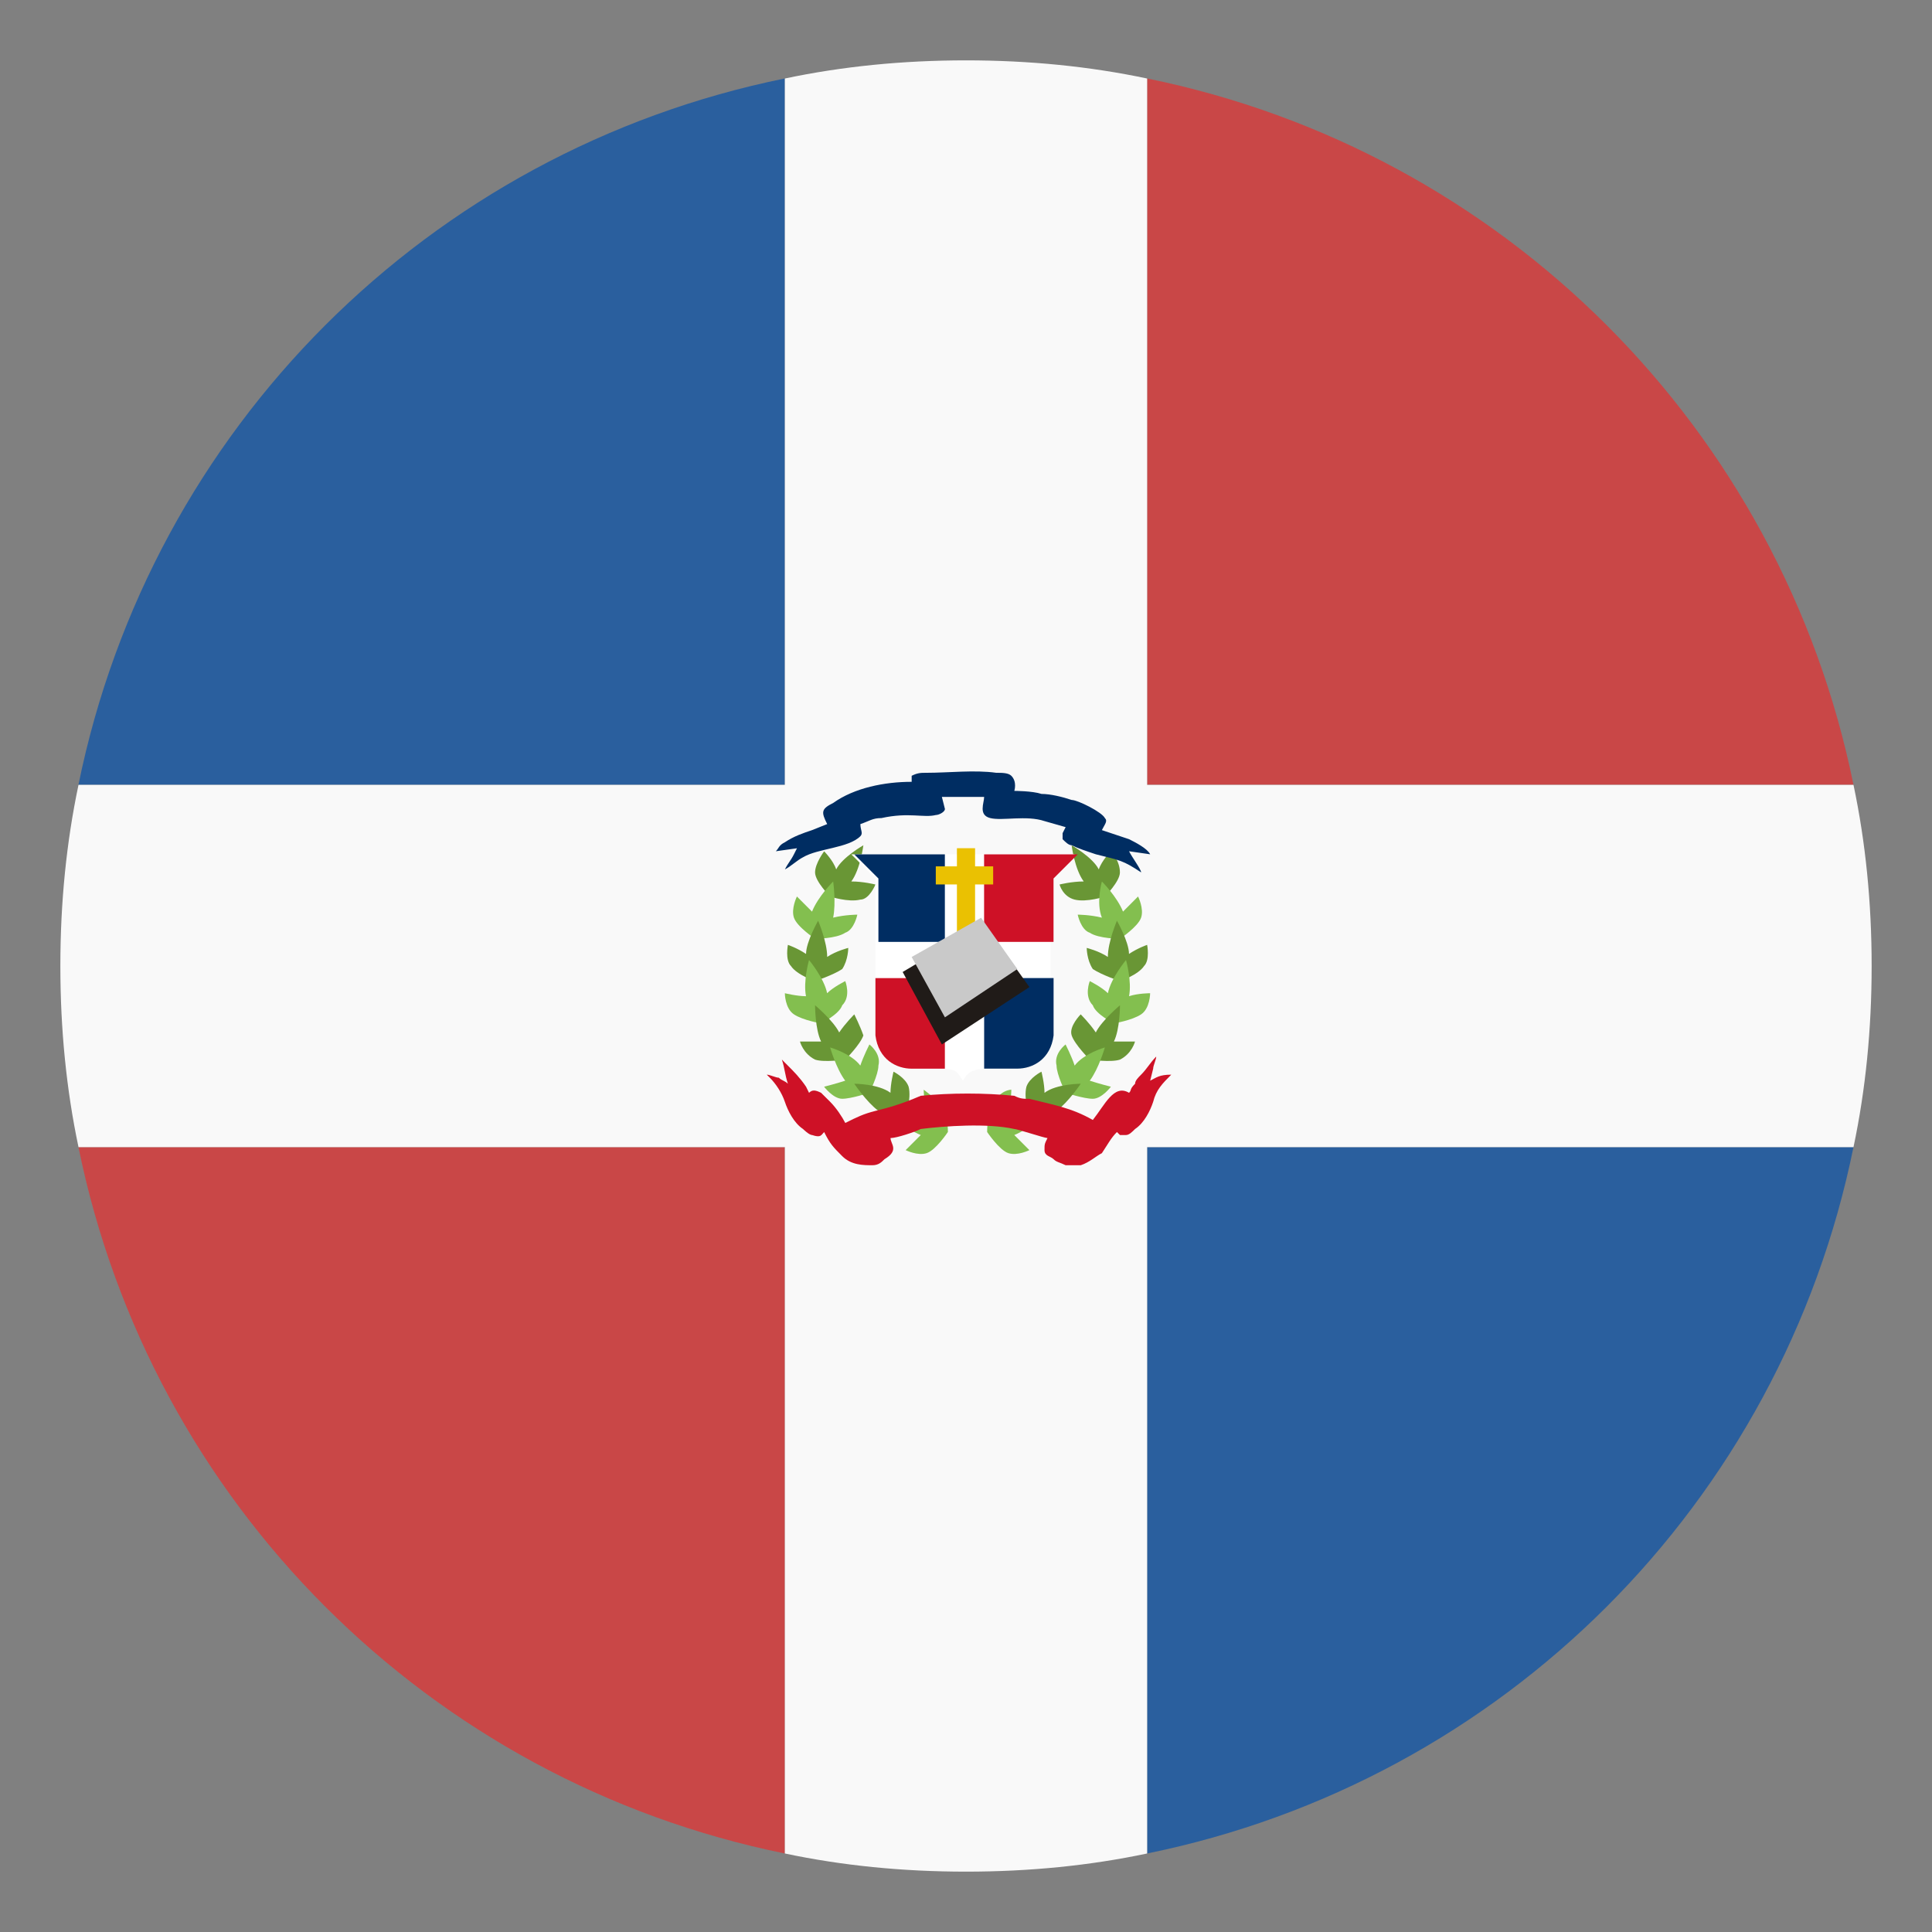 <svg width="33" height="33" viewBox="0 0 33 33" fill="none" xmlns="http://www.w3.org/2000/svg">
<rect x="0" y="0" width="33" height="33" fill="#808080" stroke="none"/>
<path d="M19.593 1.34V13.405H31.659C30.422 7.321 25.678 2.577 19.593 1.34ZM13.406 31.659V19.593H1.34C2.578 25.677 7.322 30.421 13.406 31.659Z" fill="#C94747"/>
<path d="M19.593 19.593V31.659C25.678 30.421 30.422 25.677 31.659 19.593H19.593ZM1.34 13.405H13.406V1.34C7.322 2.577 2.578 7.321 1.34 13.405Z" fill="#2A5F9E"/>
<path d="M31.659 13.406H19.594V1.341C18.614 1.134 17.583 1.031 16.5 1.031C15.417 1.031 14.386 1.134 13.406 1.341V13.406H1.341C1.134 14.386 1.031 15.417 1.031 16.5C1.031 17.583 1.134 18.614 1.341 19.594H13.406V31.659C14.386 31.866 15.417 31.969 16.5 31.969C17.583 31.969 18.614 31.866 19.594 31.659V19.594H31.659C31.866 18.614 31.969 17.583 31.969 16.5C31.969 15.417 31.866 14.386 31.659 13.406Z" fill="#F9F9F9"/>
<path d="M14.953 15.108C14.953 15.108 14.747 15.056 14.541 15.056C14.695 14.85 14.747 14.438 14.747 14.438C14.747 14.438 14.386 14.644 14.283 14.85C14.231 14.695 14.077 14.541 14.077 14.541C14.077 14.541 13.922 14.747 13.922 14.902C13.922 15.056 14.18 15.314 14.18 15.314C14.18 15.314 14.489 15.417 14.695 15.366C14.85 15.366 14.953 15.108 14.953 15.108Z" fill="#699635"/>
<path d="M14.644 15.623C14.644 15.623 14.437 15.623 14.231 15.674C14.283 15.417 14.231 15.056 14.231 15.056C14.231 15.056 13.973 15.313 13.87 15.571L13.612 15.313C13.612 15.313 13.509 15.52 13.561 15.674C13.612 15.829 13.922 16.035 13.922 16.035C13.922 16.035 14.283 16.035 14.437 15.932C14.592 15.881 14.644 15.623 14.644 15.623" fill="#83BF4F"/>
<path d="M14.489 16.191C14.489 16.191 14.283 16.242 14.129 16.345C14.129 16.087 13.974 15.727 13.974 15.727C13.974 15.727 13.768 16.087 13.768 16.294C13.613 16.191 13.458 16.139 13.458 16.139C13.458 16.139 13.407 16.397 13.51 16.5C13.613 16.655 13.922 16.758 13.922 16.758C13.922 16.758 14.232 16.655 14.386 16.552C14.489 16.397 14.489 16.191 14.489 16.191" fill="#699635"/>
<path d="M14.438 16.758C14.438 16.758 14.231 16.861 14.128 16.965C14.077 16.707 13.819 16.398 13.819 16.398C13.819 16.398 13.716 16.758 13.767 17.016C13.613 17.016 13.406 16.965 13.406 16.965C13.406 16.965 13.406 17.223 13.561 17.326C13.716 17.429 14.025 17.48 14.025 17.48C14.025 17.48 14.334 17.326 14.386 17.171C14.541 17.016 14.438 16.758 14.438 16.758" fill="#83BF4F"/>
<path d="M14.592 17.326C14.592 17.326 14.438 17.48 14.334 17.635C14.231 17.429 13.922 17.171 13.922 17.171C13.922 17.171 13.922 17.583 14.025 17.79H13.664C13.664 17.79 13.716 17.996 13.922 18.099C14.077 18.151 14.438 18.099 14.438 18.099C14.438 18.099 14.695 17.841 14.747 17.686C14.695 17.532 14.592 17.326 14.592 17.326" fill="#699635"/>
<path d="M14.85 17.84C14.85 17.84 14.746 18.046 14.695 18.201C14.54 17.994 14.179 17.891 14.179 17.891C14.179 17.891 14.282 18.252 14.437 18.459C14.282 18.51 14.076 18.562 14.076 18.562C14.076 18.562 14.231 18.768 14.386 18.768C14.54 18.768 14.85 18.665 14.85 18.665C14.85 18.665 15.004 18.355 15.004 18.201C15.056 17.994 14.85 17.84 14.85 17.84Z" fill="#83BF4F"/>
<path d="M15.262 18.305C15.262 18.305 15.21 18.511 15.21 18.666C15.004 18.511 14.592 18.511 14.592 18.511C14.592 18.511 14.798 18.82 15.004 18.975C14.85 19.027 14.695 19.181 14.695 19.181C14.695 19.181 14.901 19.336 15.056 19.336C15.21 19.336 15.468 19.078 15.468 19.078C15.468 19.078 15.572 18.769 15.52 18.562C15.468 18.408 15.262 18.305 15.262 18.305Z" fill="#699635"/>
<path d="M15.778 18.613C15.778 18.613 15.778 18.82 15.83 19.026C15.572 18.974 15.211 19.026 15.211 19.026C15.211 19.026 15.469 19.284 15.727 19.387L15.469 19.645C15.469 19.645 15.675 19.748 15.83 19.696C15.984 19.645 16.191 19.335 16.191 19.335C16.191 19.335 16.191 18.974 16.087 18.871C15.984 18.768 15.778 18.613 15.778 18.613Z" fill="#83BF4F"/>
<path d="M18.098 15.108C18.098 15.108 18.304 15.056 18.511 15.056C18.356 14.85 18.304 14.438 18.304 14.438C18.304 14.438 18.665 14.644 18.768 14.85C18.82 14.695 18.975 14.541 18.975 14.541C18.975 14.541 19.129 14.695 19.129 14.902C19.129 15.056 18.872 15.314 18.872 15.314C18.872 15.314 18.562 15.417 18.356 15.366C18.15 15.314 18.098 15.108 18.098 15.108" fill="#699635"/>
<path d="M18.408 15.623C18.408 15.623 18.614 15.623 18.821 15.674C18.718 15.417 18.821 15.056 18.821 15.056C18.821 15.056 19.078 15.313 19.182 15.571L19.439 15.313C19.439 15.313 19.543 15.52 19.491 15.674C19.439 15.829 19.13 16.035 19.13 16.035C19.13 16.035 18.769 16.035 18.614 15.932C18.46 15.881 18.408 15.623 18.408 15.623Z" fill="#83BF4F"/>
<path d="M18.562 16.191C18.562 16.191 18.769 16.242 18.923 16.345C18.923 16.087 19.078 15.727 19.078 15.727C19.078 15.727 19.284 16.087 19.284 16.294C19.439 16.191 19.594 16.139 19.594 16.139C19.594 16.139 19.645 16.397 19.542 16.5C19.439 16.655 19.13 16.758 19.13 16.758C19.13 16.758 18.82 16.655 18.666 16.552C18.562 16.397 18.562 16.191 18.562 16.191" fill="#699635"/>
<path d="M18.614 16.758C18.614 16.758 18.82 16.861 18.924 16.965C18.975 16.707 19.233 16.398 19.233 16.398C19.233 16.398 19.336 16.758 19.285 17.016C19.439 16.965 19.645 16.965 19.645 16.965C19.645 16.965 19.645 17.223 19.491 17.326C19.336 17.429 19.027 17.48 19.027 17.48C19.027 17.48 18.717 17.326 18.666 17.171C18.511 17.016 18.614 16.758 18.614 16.758" fill="#83BF4F"/>
<path d="M18.459 17.326C18.459 17.326 18.614 17.48 18.717 17.635C18.82 17.429 19.13 17.171 19.13 17.171C19.13 17.171 19.13 17.583 19.026 17.79H19.387C19.387 17.79 19.336 17.996 19.13 18.099C18.975 18.151 18.614 18.099 18.614 18.099C18.614 18.099 18.356 17.841 18.305 17.686C18.253 17.532 18.459 17.326 18.459 17.326" fill="#699635"/>
<path d="M18.201 17.84C18.201 17.84 18.305 18.046 18.356 18.201C18.511 17.994 18.872 17.891 18.872 17.891C18.872 17.891 18.769 18.252 18.614 18.459C18.769 18.51 18.975 18.562 18.975 18.562C18.975 18.562 18.82 18.768 18.666 18.768C18.511 18.768 18.201 18.665 18.201 18.665C18.201 18.665 18.047 18.355 18.047 18.201C17.995 17.994 18.201 17.84 18.201 17.84Z" fill="#83BF4F"/>
<path d="M17.789 18.305C17.789 18.305 17.841 18.511 17.841 18.666C18.047 18.511 18.46 18.511 18.46 18.511C18.46 18.511 18.253 18.82 18.047 18.975C18.202 19.027 18.357 19.181 18.357 19.181C18.357 19.181 18.15 19.336 17.996 19.336C17.841 19.336 17.583 19.078 17.583 19.078C17.583 19.078 17.48 18.769 17.532 18.562C17.583 18.408 17.789 18.305 17.789 18.305" fill="#699635"/>
<path d="M17.274 18.613C17.274 18.613 17.274 18.82 17.222 19.026C17.48 18.974 17.841 19.026 17.841 19.026C17.841 19.026 17.583 19.284 17.325 19.387L17.583 19.645C17.583 19.645 17.377 19.748 17.222 19.696C17.068 19.645 16.861 19.335 16.861 19.335C16.861 19.335 16.861 18.974 16.965 18.871C17.068 18.613 17.274 18.613 17.274 18.613Z" fill="#83BF4F"/>
<path d="M14.954 15.005V17.48C14.954 17.686 14.954 17.841 15.057 17.996C15.16 18.099 15.263 18.202 15.418 18.254H16.036C16.346 18.254 16.346 18.305 16.449 18.46C16.552 18.254 16.707 18.254 16.965 18.254H17.48C17.635 18.202 17.738 18.151 17.79 18.047C17.944 17.893 17.944 17.686 17.944 17.48V15.108C17.944 15.005 17.944 15.005 17.996 14.954L18.357 14.593H14.541L14.954 15.005" fill="white"/>
<path d="M16.139 16.088V14.593H14.592L15.004 15.005V16.088H16.139Z" fill="#002D62"/>
<path d="M16.809 16.088V14.593H18.408L17.995 15.005V16.088H16.809ZM16.139 16.707H14.953V17.686C15.005 18.099 15.314 18.254 15.572 18.254H16.139V16.707Z" fill="#CE1126"/>
<path d="M16.81 16.706H17.996V17.686C17.944 18.098 17.635 18.253 17.377 18.253H16.81V16.706M15.572 13.354C15.108 13.354 14.593 13.457 14.232 13.715C14.025 13.818 14.025 13.87 14.129 14.076L13.871 14.179C13.716 14.231 13.561 14.283 13.407 14.386C13.303 14.437 13.303 14.489 13.252 14.54L13.613 14.489L13.561 14.592C13.51 14.695 13.458 14.746 13.407 14.85C13.51 14.798 13.613 14.695 13.716 14.643C13.974 14.489 14.489 14.489 14.696 14.283C14.747 14.231 14.696 14.179 14.696 14.076C14.85 14.025 14.902 13.973 15.057 13.973C15.521 13.87 15.778 13.973 15.985 13.921C16.036 13.921 16.14 13.87 16.14 13.818L16.088 13.612H16.81C16.81 13.715 16.707 13.921 16.913 13.973C17.119 14.025 17.532 13.921 17.841 14.025L18.202 14.128L18.15 14.231V14.334C18.202 14.386 18.253 14.437 18.305 14.437C18.408 14.489 18.563 14.54 18.718 14.592C19.13 14.695 19.182 14.695 19.491 14.901C19.491 14.85 19.336 14.643 19.285 14.54L19.646 14.592C19.594 14.489 19.388 14.386 19.285 14.334L18.821 14.179C18.872 14.076 18.924 14.025 18.872 13.973C18.821 13.87 18.408 13.664 18.305 13.664C18.15 13.612 17.944 13.561 17.79 13.561C17.635 13.509 17.325 13.509 17.325 13.509C17.325 13.509 17.377 13.354 17.274 13.251C17.222 13.2 17.119 13.2 17.016 13.2C16.655 13.148 16.191 13.2 15.83 13.2C15.727 13.2 15.675 13.2 15.572 13.251V13.354" fill="#002D62"/>
<path d="M14.953 18.975C14.747 19.027 14.644 19.078 14.438 19.181C14.386 19.078 14.283 18.923 14.18 18.82L14.025 18.666C13.922 18.614 13.871 18.614 13.819 18.666L13.768 18.562C13.664 18.408 13.561 18.305 13.458 18.202L13.406 18.15L13.355 18.098C13.406 18.253 13.406 18.356 13.458 18.511C13.406 18.459 13.355 18.459 13.303 18.408C13.252 18.408 13.149 18.356 13.097 18.356L13.149 18.408C13.252 18.511 13.355 18.666 13.406 18.82C13.458 18.975 13.561 19.181 13.716 19.284C13.716 19.284 13.819 19.387 13.871 19.387C14.025 19.439 14.025 19.387 14.077 19.336C14.18 19.542 14.232 19.594 14.386 19.748C14.541 19.903 14.747 19.903 14.902 19.903C15.005 19.903 15.056 19.852 15.108 19.8C15.366 19.645 15.211 19.542 15.211 19.439C15.314 19.439 15.624 19.336 15.727 19.284C16.139 19.233 16.861 19.181 17.325 19.284C17.377 19.284 17.841 19.439 17.892 19.439C17.841 19.542 17.841 19.542 17.841 19.645C17.841 19.748 17.944 19.748 17.996 19.8C18.047 19.852 18.099 19.852 18.202 19.903H18.46C18.614 19.852 18.718 19.748 18.821 19.697C18.924 19.542 18.975 19.439 19.078 19.336L19.13 19.387H19.233C19.285 19.387 19.336 19.336 19.388 19.284C19.543 19.181 19.646 18.975 19.697 18.82C19.749 18.614 19.852 18.511 20.006 18.356C19.8 18.356 19.749 18.408 19.646 18.459L19.697 18.253C19.697 18.202 19.749 18.098 19.749 18.047C19.646 18.15 19.594 18.253 19.491 18.356C19.439 18.408 19.388 18.459 19.388 18.511C19.285 18.614 19.336 18.614 19.285 18.666C19.027 18.511 18.872 18.872 18.666 19.13C18.305 18.923 17.996 18.872 17.583 18.769C17.48 18.769 17.428 18.769 17.325 18.717C16.81 18.666 16.242 18.666 15.727 18.717C15.366 18.872 15.16 18.923 14.953 18.975" fill="#CE1126"/>
<path d="M16.345 14.488V14.798H15.984V15.107H16.345V16.345H16.655V15.107H16.964V14.798H16.655V14.488H16.345Z" fill="#EAC102"/>
<path d="M15.418 16.602L16.81 15.777L17.583 16.86L16.088 17.84L15.418 16.602Z" fill="#201B18"/>
<path d="M15.572 16.346L16.758 15.676L17.377 16.552L16.14 17.377L15.572 16.346Z" fill="#C9C9C9"/>
</svg>
